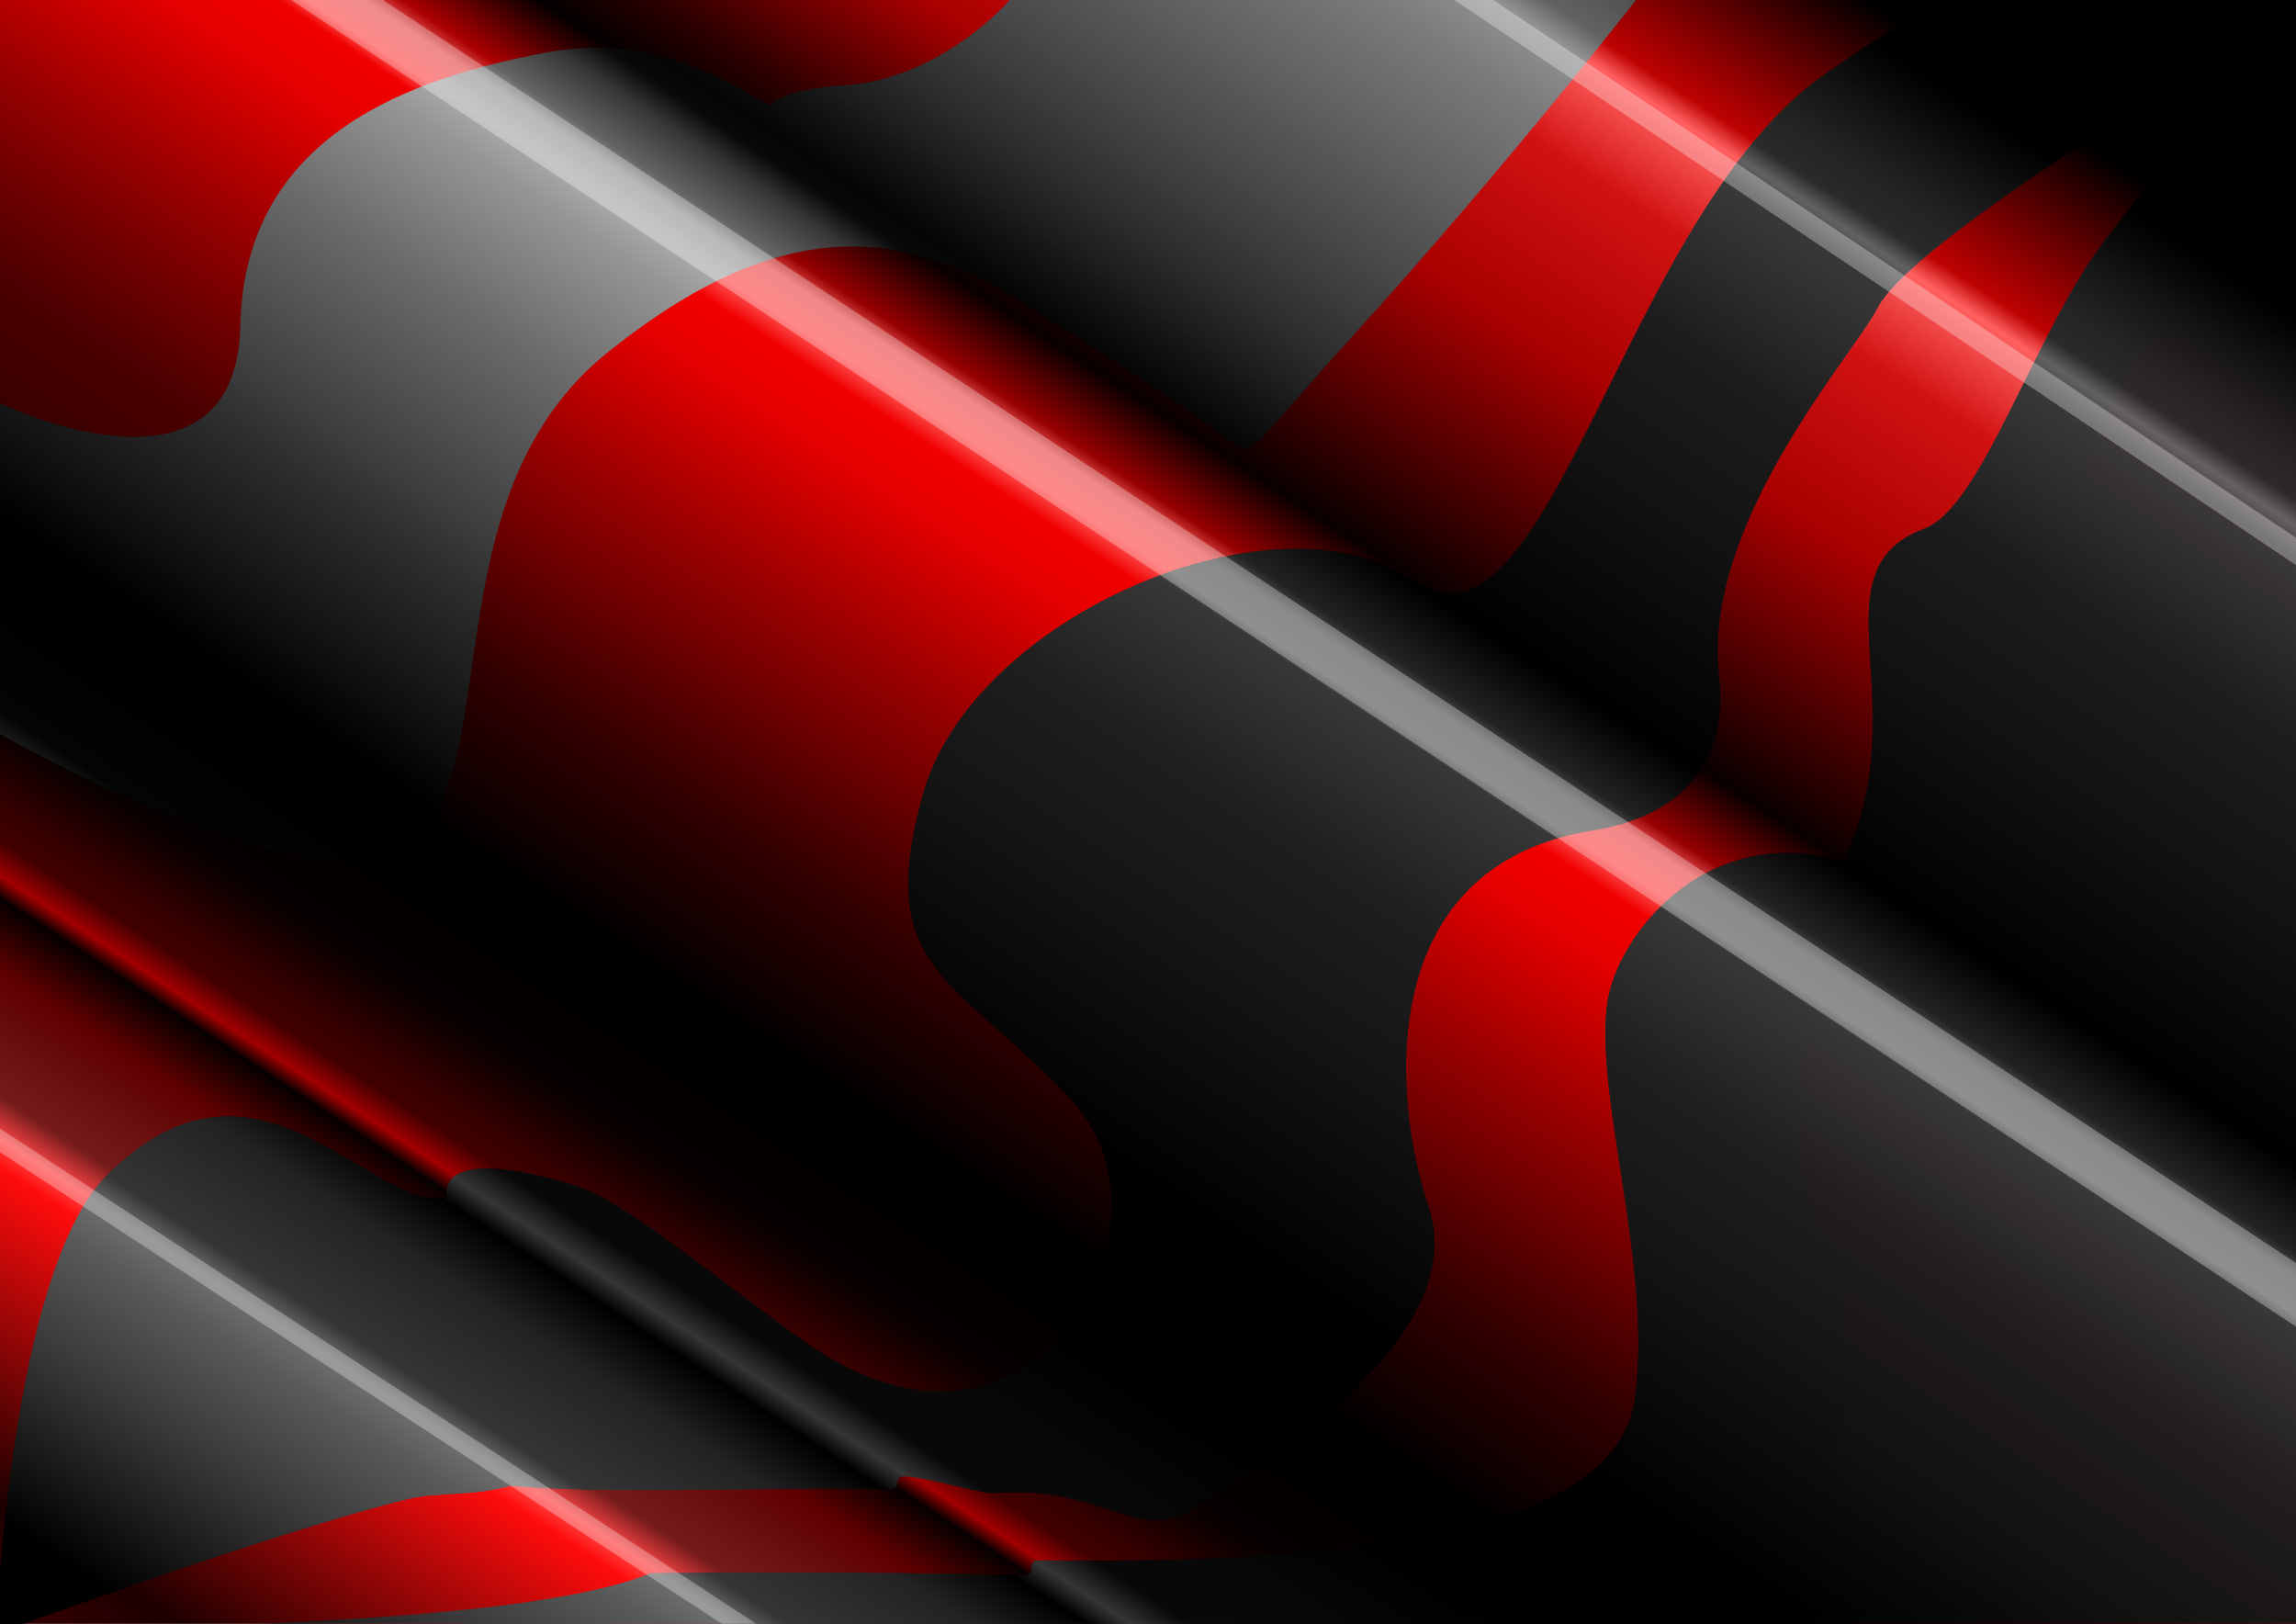 <svg width="297mm" height="210mm" version="1.1" viewBox="0 0 297 210" xmlns="http://www.w3.org/2000/svg" xmlns:osb="http://www.openswatchbook.org/uri/2009/osb" xmlns:xlink="http://www.w3.org/1999/xlink"><rect x="0" y="0" width="297" height="210" fill="#333333" stroke="none"/><defs><linearGradient id="linearGradient2440" x1="240.6" x2="39.114" y1="26.984" y2="334.77" gradientTransform="matrix(3.78 0 0 3.78 0 -328.82)" gradientUnits="userSpaceOnUse"><stop offset="0"/><stop stop-opacity=".984" offset=".133"/><stop stop-color="#313131" stop-opacity=".976" offset=".189"/><stop stop-color="#626262" stop-opacity=".976" offset=".208"/><stop stop-color="#393939" stop-opacity=".98" offset=".225"/><stop stop-color="#1c1c1c" offset=".315"/><stop offset=".394"/><stop stop-color="#232323" offset=".423"/><stop stop-color="#575757" offset=".428"/><stop stop-color="#5e5e5e" offset=".438"/><stop stop-color="#373737" stop-opacity=".988" offset=".444"/><stop stop-color="#1f1f1f" stop-opacity=".976" offset=".533"/><stop offset=".601"/><stop offset=".662"/><stop stop-color="#080808" stop-opacity=".988" offset=".708"/><stop stop-color="#080808" offset=".744"/><stop stop-color="#353535" offset=".754"/><stop offset=".761"/><stop stop-color="#232323" offset=".785"/><stop stop-color="#353535" offset=".82"/><stop stop-color="#6f6f6f" offset=".832"/><stop stop-color="#595959" offset=".846"/><stop stop-color="#3a3a3a" offset=".875"/><stop offset=".938"/><stop offset="1"/></linearGradient><linearGradient id="linearGradient2492" x1="265.7" x2="72.945" y1="46.301" y2="339.36" gradientUnits="userSpaceOnUse"><stop offset="0"/><stop offset=".135"/><stop stop-color="#8c0000" offset=".183"/><stop stop-color="#be0202" offset=".201"/><stop stop-color="#ff6060" offset=".21"/><stop stop-color="#d21212" offset=".245"/><stop stop-color="#a80000" offset=".308"/><stop stop-color="#090000" offset=".405"/><stop stop-color="#970000" offset=".432"/><stop stop-color="#ea5555" offset=".44"/><stop stop-color="#f55" offset=".452"/><stop stop-color="#f10000" offset=".462"/><stop stop-color="#e60000" offset=".483"/><stop stop-color="#960000" offset=".541"/><stop stop-color="#730000" offset=".569"/><stop stop-color="#540000" offset=".592"/><stop stop-color="#300" offset=".619"/><stop offset=".68"/><stop stop-color="#060000" offset=".731"/><stop stop-color="#0d0000" offset=".739"/><stop stop-color="#370000" offset=".762"/><stop stop-color="#410000" offset=".772"/><stop stop-color="#a20000" offset=".783"/><stop stop-color="#060000" offset=".79"/><stop stop-color="#5e0000" offset=".812"/><stop stop-color="#761b1b" offset=".851"/><stop stop-color="#ff4646" offset=".864"/><stop stop-color="#ff0c0c" offset=".873"/><stop stop-color="#1d0000" offset=".977"/><stop stop-color="#2f0000" offset="1"/></linearGradient><linearGradient id="linearGradient891" x1="140.21" x2="-39.158" y1="-9.167" y2="255.2" gradientUnits="userSpaceOnUse"><stop stop-color="#818181" offset="0"/><stop stop-color="#252525" offset=".077"/><stop stop-color="#656565" stop-opacity=".941" offset=".144"/><stop stop-color="#9d9d9d" stop-opacity=".922" offset=".156"/><stop stop-color="#929292" stop-opacity=".922" offset=".164"/><stop stop-color="#808080" stop-opacity=".925" offset=".183"/><stop stop-color="#535353" stop-opacity=".933" offset=".256"/><stop stop-color="#2f2f2f" stop-opacity=".984" offset=".31"/><stop stop-color="#050505" stop-opacity=".996" offset=".364"/><stop stop-color="#090909" offset=".374"/><stop stop-color="#373737" offset=".386"/><stop stop-color="#646464" offset=".405"/><stop stop-color="#989898" offset=".412"/><stop stop-color="#aeaeae" offset=".425"/><stop stop-color="#a3a3a3" offset=".429"/><stop stop-color="#959595" offset=".44"/><stop stop-color="#6a6a6a" offset=".493"/><stop stop-color="#3c3c3c" offset=".566"/><stop stop-color="#2d2d2d" stop-opacity=".984" offset=".586"/><stop stop-opacity=".992" offset=".668"/><stop stop-opacity=".998" offset=".691"/><stop stop-color="#030303" stop-opacity=".976" offset=".733"/><stop stop-color="#646464" offset=".772"/><stop stop-color="#818181" stop-opacity="0" offset="1"/></linearGradient><linearGradient id="linearGradient947" x1="125.25" x2="-68.894" y1="-45.286" y2="241.29" gradientUnits="userSpaceOnUse"><stop stop-color="#240000" offset="0"/><stop offset=".135"/><stop stop-color="#f22" offset=".216"/><stop stop-color="#a80000" offset=".326"/><stop stop-color="#2b0000" offset=".382"/><stop stop-color="#040000" offset=".406"/><stop stop-color="#ac0000" offset=".435"/><stop stop-color="#e65a5a" offset=".443"/><stop stop-color="#f55" offset=".455"/><stop stop-color="#f00000" offset=".461"/><stop stop-color="#e60000" offset=".483"/><stop stop-color="#960000" offset=".541"/><stop stop-color="#730000" offset=".569"/><stop stop-color="#4b0000" offset=".605"/><stop stop-color="#300" offset=".66"/><stop stop-color="#720000" offset=".731"/><stop stop-color="#370000" offset=".762"/><stop stop-color="#410000" offset=".772"/><stop stop-color="#a20000" offset=".783"/><stop stop-color="#4b0000" offset=".79"/><stop stop-color="#5e0000" offset=".812"/><stop stop-color="#ff1313" offset=".864"/><stop stop-color="#1d0000" offset=".977"/><stop stop-color="#2f0000" offset="1"/></linearGradient><linearGradient id="linearGradient956" x1="388.77" x2="186.16" y1="120.95" y2="426.66" gradientUnits="userSpaceOnUse"><stop stop-color="#240000" offset="0"/><stop offset=".144"/><stop stop-color="#c10000" offset=".194"/><stop stop-color="#f44" offset=".216"/><stop stop-color="#d21212" offset=".237"/><stop stop-color="#850000" offset=".309"/><stop stop-color="#200" offset=".405"/><stop stop-color="#ac0000" offset=".43"/><stop stop-color="#dc4a4a" offset=".438"/><stop stop-color="#ff4343" offset=".449"/><stop stop-color="#f10000" offset=".463"/><stop stop-color="#e60000" offset=".471"/><stop stop-color="#960000" offset=".541"/><stop stop-color="#640000" offset=".577"/><stop stop-color="#4b0000" offset=".605"/><stop stop-color="#300" offset=".66"/><stop stop-color="#200" offset=".731"/><stop stop-color="#370000" offset=".762"/><stop stop-color="#410000" offset=".772"/><stop stop-color="#a20000" offset=".783"/><stop stop-color="#4b0000" offset=".79"/><stop stop-color="#5e0000" offset=".812"/><stop stop-color="#ff1313" offset=".864"/><stop stop-color="#1d0000" offset=".977"/><stop stop-color="#2f0000" offset="1"/></linearGradient><linearGradient id="linearGradient1039" x1="231.23" x2="39.114" y1="43.683" y2="334.77" gradientTransform="matrix(3.78 0 0 3.78 0 -328.82)" gradientUnits="userSpaceOnUse"><stop offset="0"/><stop stop-opacity=".984" offset=".099"/><stop stop-color="#242424" stop-opacity=".976" offset=".142"/><stop stop-color="#292929" stop-opacity=".976" offset=".155"/><stop stop-color="#626262" stop-opacity=".976" offset=".163"/><stop stop-color="#393939" stop-opacity=".98" offset=".173"/><stop stop-color="#1d1d1d" stop-opacity=".988" offset=".229"/><stop stop-color="#131313" offset=".283"/><stop offset=".361"/><stop stop-color="#232323" offset=".388"/><stop stop-color="#575757" offset=".395"/><stop stop-color="#5e5e5e" offset=".407"/><stop stop-color="#373737" stop-opacity=".988" offset=".411"/><stop stop-color="#1e1e1e" stop-opacity=".98" offset=".465"/><stop stop-color="#111" stop-opacity=".976" offset=".533"/><stop offset=".601"/><stop offset=".662"/><stop stop-color="#080808" stop-opacity=".988" offset=".708"/><stop stop-color="#080808" offset=".728"/><stop stop-color="#353535" offset=".74"/><stop offset=".749"/><stop stop-color="#232323" offset=".773"/><stop stop-color="#353535" offset=".81"/><stop stop-color="#6f6f6f" offset=".821"/><stop stop-color="#595959" offset=".837"/><stop stop-color="#3a3a3a" offset=".875"/><stop offset=".938"/><stop offset="1"/></linearGradient></defs><g transform="translate(0,-87)"><g><rect x="-.529" y="86.921" width="298.75" height="210.84" fill="url(#linearGradient891)"/><path d="m-0.529 297.76-1e-8 -116.11s43.392 24.871 54.504 13.758 2.146-44.96 24.807-62.976c16.541-13.151 32.967-18.946 51.955-7.202 10.741 6.643 21.993 14.024 27.836 18.436 3.682 2.779 1.754 2.918 16.053-12.816 20.386-22.431 37.042-43.921 37.042-43.921l86.557 0.026v210.81c-99.58-0.011-198.12 7e-3 -298.75 1.5e-4z" fill="url(#linearGradient2492)"/><path transform="matrix(.265 0 0 .265 0 87)" d="m1043.2 1.42c-24.084 1.221-47.527 2.27-76.932 1.234-26.466-0.933-51.578 16.983-75.285 33.433-98.995 68.69-134.44 293.89-201.11 247.43-66.67-46.467-215.07 17.233-239.31 104.11-24.244 86.873 16.164 88.895 72.732 149.5 56.569 60.609-18.183 197.99-131.32 117.18-38.94-27.814-87.477-68.466-110.37-75.449-72.112-21.991-63.152 5.484-63.152 5.484-38.108 7.248-92.725-84.278-166.29-10.645-47.388 47.432-51.955 222.81-52.125 222.87 0 0 135.76-49.528 199.4-65.084 13.207-3.228 31.778-1.219 49.59-6.368 51.832 4.438 130.68 0.399 184.81 1.547 7.794 0.165 0.251-6.67 8.828-6.149 10.388 0.631 36.666 8.587 42.448 8.142 55.154-4.243 71.645 27.102 99.93 5.889 15.082-11.311 135.3-77.205 112.22-145.72-18.067-53.64-26.397-166.45 80.134-183.55 19.172-3.078 68.531-15.211 61.688-75.551-8.398-74.056 65.07-155.77 77.361-179.47 19.799-38.184 210.73-147.96 210.73-147.96s-37.358-3.214-83.971-0.852zm83.971 0.852c-42.69 44.602-71.535 76.921-101.99 118.21-32.48 44.025-58.138 127.2-85.779 137.52-16.952 6.331-23.774 16.822-26.142 30.544-5.344 30.97 12.001 78.397-13.199 131.6-69.444-19.128-110.8 38.054-115.39 68.802-6.723 45.099 22.327 129.37 13.34 193.81-10.266 73.614-170.21 80.06-290.46 78.833-7.721-0.079-0.315 7.381-7.79 7.188-77.248-1.994-182.14-0.959-182.14-0.959-61.962 25.268-92.196 25.98-169.9 28.744h979.45zm-979.45 794.29h-147.69c50.161-0.582 100.11-0.851 147.69 0z" fill="url(#linearGradient2440)"/><path d="m-0.529 86.921 0.265 52.123s30.824 14.949 31.353-9.922c0.529-24.871 22.415-32.09 39.555-35.322 13.644-2.572 22.74 3.493 28.989 6.851 0 0 1.178-2.075 9.576-2.613 12.633-0.809 21.495-11.117 21.495-11.117z" fill="url(#linearGradient947)"/><path d="m231.62 297.78s11.6-32.959 5.239-47.177c-6.361-14.219-5.239-28.812-0.748-31.805s16.658-11.852 26.013-3.246c9.354 8.606-8.98-19.457 1.497-50.14s11.779-35.669 20.759-35.669 7.484 5.239 8.98 0c1.497-5.239 2.619-16.464 4.49-16.464 0.051 0 0.383 0.401 0.383 0.401l-5e-3 184.08z" fill="url(#linearGradient956)"/></g><path d="m299.24 254.4-256.38-168.8-2.91 2.646 258.76 170.13" display="none" fill="none" stroke="#000" stroke-width=".265px"/><path transform="matrix(.265 0 0 .265 0 87)" d="m1043.2 1.42c-24.084 1.221-47.527 2.27-76.932 1.234-26.466-0.933-51.578 16.983-75.285 33.433-98.995 68.69-134.44 293.89-201.11 247.43-66.67-46.467-215.07 17.233-239.31 104.11-24.244 86.873 16.164 88.895 72.732 149.5 56.569 60.609-18.183 197.99-131.32 117.18-38.94-27.814-87.477-68.466-110.37-75.449-72.112-21.991-63.152 5.484-63.152 5.484-38.108 7.248-92.725-84.278-166.29-10.645-47.388 47.432-53.955 222.81-54.125 222.87 0 0 137.76-49.528 201.4-65.084 13.207-3.228 31.778-1.219 49.59-6.368 51.832 4.438 130.68 0.399 184.81 1.547 7.794 0.165 0.251-6.67 8.828-6.149 10.388 0.631 36.666 8.587 42.448 8.142 55.154-4.243 71.645 27.102 99.93 5.889 15.082-11.311 135.3-77.205 112.22-145.72-18.067-53.64-26.397-166.45 80.134-183.55 19.172-3.078 68.531-15.211 61.688-75.551-8.398-74.056 65.07-155.77 77.361-179.47 19.799-38.184 210.73-147.96 210.73-147.96s-37.358-3.214-83.971-0.852zm83.971 0.852c-42.69 44.602-71.535 76.921-101.99 118.21-32.48 44.025-58.138 127.2-85.779 137.52-16.952 6.331-23.774 16.822-26.142 30.544-5.344 30.97 12.001 78.397-13.199 131.6-69.444-19.128-110.8 38.054-115.39 68.802-6.723 45.099 22.327 129.37 13.34 193.81-10.266 73.614-170.21 80.06-290.46 78.833-7.721-0.079-0.315 7.381-7.79 7.188-77.248-1.994-182.14-0.959-182.14-0.959-61.962 25.268-241.89 25.98-319.59 28.744l1129.1 8e-5zm-1129.1 794.29c1.333-1.905 0.667-0.953 0 0z" fill="url(#linearGradient1039)"/><g fill="#fff" fill-opacity=".308"><path d="m48.544 86.342 260.87 172.2 1.299 9.115-273.58-181.01z"/><path d="m188.23 83.714 109.99 73.659 0.548 3.899-115.35-77.431z"/><path d="m96.968 299.36-97.534-63.714-0.486-3.373 102.29 66.976z"/></g></g></svg>
